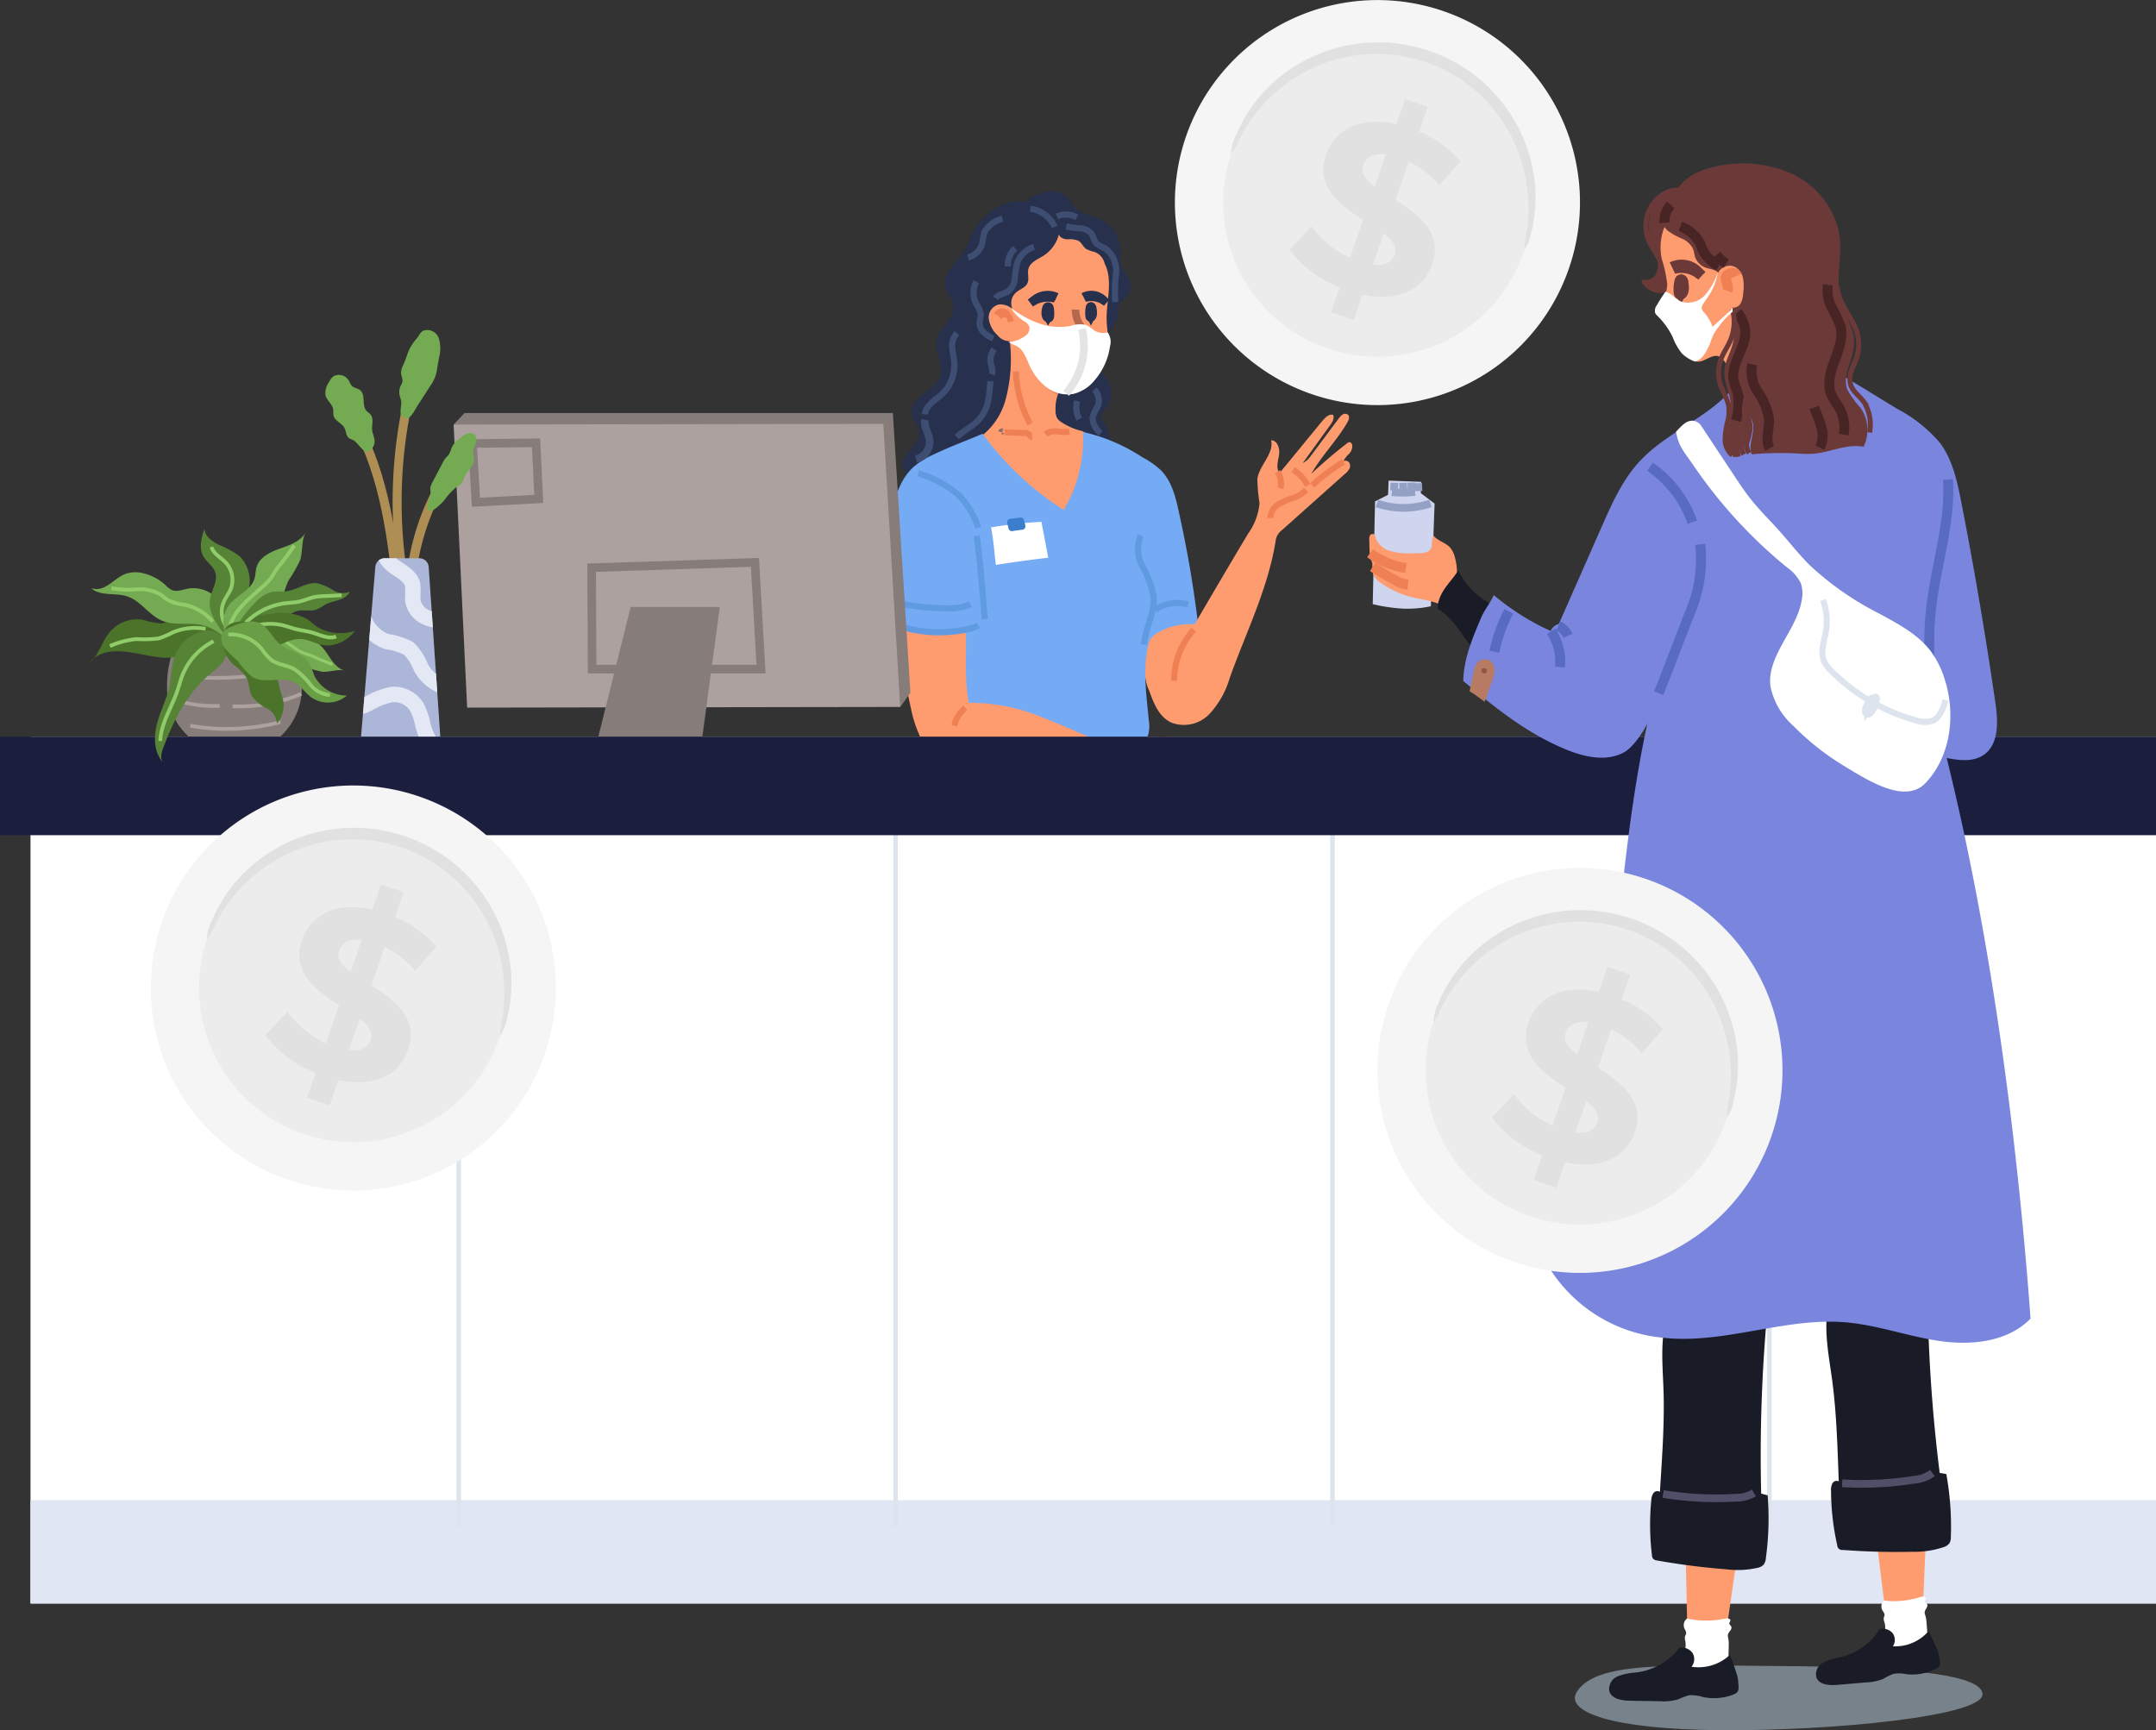 <svg xmlns="http://www.w3.org/2000/svg" xmlns:xlink="http://www.w3.org/1999/xlink" width="280" height="224.701" viewBox="0 0 280 224.701">
  <rect x="0" y="0" width="280" height="224.701" fill="#333333" stroke="none"/>
  <defs>
    <clipPath id="clip-path">
      <path id="Trazado_141862" data-name="Trazado 141862" d="M431.269,246.96H419.752l2.535-30.058a1.216,1.216,0,0,1,1.212-1.114H428a1.216,1.216,0,0,1,1.213,1.134Z" transform="translate(-419.752 -215.788)" fill="none"/>
    </clipPath>
  </defs>
  <g id="Grupo_88788" data-name="Grupo 88788" transform="translate(-354.474 -122.139)">
    <rect id="Rectángulo_33097" data-name="Rectángulo 33097" width="276.039" height="112.577" transform="translate(358.435 217.807)" fill="#fff"/>
    <rect id="Rectángulo_33098" data-name="Rectángulo 33098" width="276.039" height="13.418" transform="translate(358.435 316.965)" fill="#e1e6f4"/>
    <g id="Grupo_88772" data-name="Grupo 88772" transform="translate(414.049 226.55)">
      <path id="Trazado_141776" data-name="Trazado 141776" d="M438.629,354.734V260.869" transform="translate(-438.629 -260.869)" fill="none" stroke="#dde4ed" stroke-miterlimit="10" stroke-width="0.586"/>
      <path id="Trazado_141777" data-name="Trazado 141777" d="M518.776,354.734V260.869" transform="translate(-462.038 -260.869)" fill="none" stroke="#dde4ed" stroke-miterlimit="10" stroke-width="0.586"/>
      <path id="Trazado_141778" data-name="Trazado 141778" d="M598.922,354.734V260.869" transform="translate(-485.448 -260.869)" fill="none" stroke="#dde4ed" stroke-miterlimit="10" stroke-width="0.586"/>
      <path id="Trazado_141779" data-name="Trazado 141779" d="M679.069,354.734V260.869" transform="translate(-508.857 -260.869)" fill="none" stroke="#dde4ed" stroke-miterlimit="10" stroke-width="0.586"/>
    </g>
    <g id="Grupo_88776" data-name="Grupo 88776" transform="translate(469.678 146.979)">
      <path id="Trazado_141780" data-name="Trazado 141780" d="M546.6,182.892a4.476,4.476,0,0,0-.278-4.189,1.956,1.956,0,0,1-.46-1.077c.025-.456.421-.787.709-1.142a2.923,2.923,0,0,0,.19-3.328c-.223-.348-.52-.646-.721-1.009a4.459,4.459,0,0,1,.093-3.385,8.845,8.845,0,0,1,1.006-2.442,4.6,4.6,0,0,0,.807-1.359c.137-.549-.036-1.157.188-1.676.257-.6.953-.883,1.3-1.431a2.339,2.339,0,0,0-.273-2.43,4.843,4.843,0,0,1-.794-1.438,5.158,5.158,0,0,1,.013-1.408,4.827,4.827,0,0,0-2.768-4.532c-.978-.44-2.129-.561-2.935-1.268-.575-.5-.9-1.252-1.494-1.735a3.151,3.151,0,0,0-2.779-.442,9.314,9.314,0,0,0-2.594,1.318,3.381,3.381,0,0,0-2.133.059,8.044,8.044,0,0,0-4.692,4.2c-.294.636-.5,1.312-.854,1.919a26.844,26.844,0,0,1-1.764,2.264,3.239,3.239,0,0,0-.729,2.678c.212.762.853,1.363,1,2.14.335,1.751-1.881,2.983-2.184,4.74-.253,1.467.893,2.941.526,4.384-.278,1.091-1.317,1.775-2.207,2.466s-1.772,1.7-1.532,2.8c.173.8.911,1.407.995,2.22.176,1.7-2.527,2.78-2.156,4.452.235,1.063,1.541,1.433,2.623,1.564a58.679,58.679,0,0,0,21.608-1.712C545.22,183.869,546.2,183.744,546.6,182.892Z" transform="translate(-518.038 -148.467)" fill="#27304c"/>
      <path id="Trazado_141781" data-name="Trazado 141781" d="M562.518,230.211a19.034,19.034,0,0,1,1.3,3.395,5.65,5.65,0,0,0,.9,2.59c.171.222.479.034.743.129a1.483,1.483,0,0,0,1.126-.191,7.748,7.748,0,0,0,3.923-8.621,4.631,4.631,0,0,0-.786-1.7,3.952,3.952,0,0,0-3.746-1.315,5.809,5.809,0,0,0-3.446,2.178C561.684,227.74,562.031,228.941,562.518,230.211Z" transform="translate(-530.297 -170.657)" fill="#fe9c70"/>
      <path id="Trazado_141782" data-name="Trazado 141782" d="M546.522,182.142a1.167,1.167,0,0,0-.6-.277,8.237,8.237,0,0,1-2.469-1.108,1.774,1.774,0,0,1-.541-.494,2,2,0,0,1-.216-1.051,4.985,4.985,0,0,1,.469-2.42,3.749,3.749,0,0,0,3.56-.669,7.2,7.2,0,0,0,2.132-3.078,8.2,8.2,0,0,0,.637-2.595c.054-.975-.137-1.945-.166-2.922-.07-2.287.731-4.653-.017-6.815-.095-.273-.189-.37-.265-.65a2.111,2.111,0,0,0-1.313-1.414,4.373,4.373,0,0,1-1.044-.363c-.406-.275-.588-.8-1-1.064a2.74,2.74,0,0,0-1.393-.2c-.475-.013-1.033-.188-1.164-.645a4.735,4.735,0,0,1-2,2.769c-.758.474-1.741.847-1.964,1.714-.156.606.134,1.288-.127,1.857-.276.6-1.028.8-1.52,1.24a1.848,1.848,0,0,0-.421,2.1,2.439,2.439,0,0,0-1.778-.576,1.719,1.719,0,0,0-1.3,1.829,3.5,3.5,0,0,0,1.114,2.143,2.076,2.076,0,0,0,1.761.8l-.142,0a20.2,20.2,0,0,1-.617,7.82,8.938,8.938,0,0,1-4.839,5.571c-1.528,2.34-1.829,5.5-1.734,8.295a9.4,9.4,0,0,0,.775,3.907,9.564,9.564,0,0,0,3.708,3.547,40.3,40.3,0,0,0,8.794,4.125,6.61,6.61,0,0,0,3.345.439,4.826,4.826,0,0,0,3.366-3.438,13.3,13.3,0,0,0,.254-5.012q-.364-4.41-1.012-8.792A8.926,8.926,0,0,0,546.522,182.142Z" transform="translate(-520.813 -150.778)" fill="#fe9c70"/>
      <path id="Trazado_141783" data-name="Trazado 141783" d="M550.319,232.733c-3.307,1.344-7.008,1.217-10.566.93-4.191-.337-8.264-.758-12.406-1.474a34.38,34.38,0,0,0-.117-5.527c-.142-1.092-.387-2.168-.634-3.242-.354-1.547-.675-3.082-1.029-4.63a14.8,14.8,0,0,1-7.871-1.462,45.487,45.487,0,0,1-.013-13.2c.38-2.609,1.1-5.372,3.1-7.086a11.8,11.8,0,0,1,2.6-1.56c2.037-.984,4.16-1.725,6.23-2.638a38.966,38.966,0,0,0,10.542,9.91,18.184,18.184,0,0,0,2.493-10.144,23.644,23.644,0,0,1,7.731,3.3,10.94,10.94,0,0,1,2.371,1.658c1.453,1.458,1.961,3.583,2.388,5.6a146.534,146.534,0,0,1,2.47,14.48,8.283,8.283,0,0,0-5.2,1.025,2.312,2.312,0,0,0-1.2,1.31c-.849,3.313-.32,6.746,0,10.151a4.225,4.225,0,0,1-.071,1.749C550.949,232.437,550.864,232.511,550.319,232.733Z" transform="translate(-517.21 -161.359)" fill="#75aaf5"/>
      <path id="Trazado_141784" data-name="Trazado 141784" d="M563.6,211.619a4.579,4.579,0,0,0,.207,3.974,13.81,13.81,0,0,1,1.443,3.845c.232,2.155-1.075,4.187-1.228,6.349" transform="translate(-530.649 -166.912)" fill="none" stroke="#609be2" stroke-miterlimit="10" stroke-width="0.804"/>
      <path id="Trazado_141785" data-name="Trazado 141785" d="M522.917,200.207a14.847,14.847,0,0,1,5.179,2.75,11.134,11.134,0,0,1,2.62,4.285" transform="translate(-518.877 -163.579)" fill="none" stroke="#609be2" stroke-miterlimit="10" stroke-width="0.804"/>
      <path id="Trazado_141786" data-name="Trazado 141786" d="M533.667,211.691q.665,5.408,1.029,10.847" transform="translate(-522.017 -166.933)" fill="none" stroke="#609be2" stroke-miterlimit="10" stroke-width="0.804"/>
      <path id="Trazado_141787" data-name="Trazado 141787" d="M518.569,223.91a32.841,32.841,0,0,0,6.882.748,6.335,6.335,0,0,0,3.005-.534" transform="translate(-517.607 -170.502)" fill="none" stroke="#609be2" stroke-miterlimit="10" stroke-width="0.804"/>
      <path id="Trazado_141788" data-name="Trazado 141788" d="M566.355,224.857a5.363,5.363,0,0,1,4.288-.675" transform="translate(-531.564 -170.529)" fill="none" stroke="#609be2" stroke-miterlimit="10" stroke-width="0.804"/>
      <path id="Trazado_141789" data-name="Trazado 141789" d="M558.633,246.474c-1-1.859-2.611-3.576-4.7-3.886-2.31-.343-4.775,1.855-6.985,1.1-3.079-1.051-6.01-2.49-9.046-3.659a24.5,24.5,0,0,0-9.468-1.865c-.591-2.975-.275-6.364-.389-9.417-2.617.216-6.885.151-8.739-.62a80.807,80.807,0,0,0,1.683,11.073,15.312,15.312,0,0,0,.968,3,3.014,3.014,0,0,0,1.232,1.555,3.3,3.3,0,0,0,1.093.268q8.962,1.12,18,1.461c1.788.067,2.963,2.222,4.669,2.764a6.791,6.791,0,0,0,2.342.205A30.921,30.921,0,0,0,558.633,246.474Z" transform="translate(-517.823 -171.734)" fill="#fe9c70"/>
      <path id="Trazado_141790" data-name="Trazado 141790" d="M530.972,243.238a4.116,4.116,0,0,0-1.428,2.327" transform="translate(-520.812 -176.148)" fill="none" stroke="#ef8054" stroke-miterlimit="10" stroke-width="0.778"/>
      <path id="Trazado_141791" data-name="Trazado 141791" d="M538.3,192.54a.137.137,0,0,0-.17.088" transform="translate(-523.32 -161.338)" fill="none" stroke="#8e6e61" stroke-miterlimit="10" stroke-width="0.804"/>
      <path id="Trazado_141792" data-name="Trazado 141792" d="M538.746,192.682l2.691.1a.736.736,0,0,1,.353.072c.208.122.312.446.552.43" transform="translate(-523.5 -161.381)" fill="none" stroke="#ef8054" stroke-miterlimit="10" stroke-width="0.778"/>
      <path id="Trazado_141793" data-name="Trazado 141793" d="M546.292,192.884a2.02,2.02,0,0,1,1.507-.362,4.816,4.816,0,0,0,1.584,0" transform="translate(-525.704 -161.332)" fill="none" stroke="#ef8054" stroke-miterlimit="10" stroke-width="0.778"/>
      <path id="Trazado_141794" data-name="Trazado 141794" d="M540.85,181.515a15.333,15.333,0,0,0,1.855,6.833" transform="translate(-524.115 -158.12)" fill="none" stroke="#ef8054" stroke-miterlimit="10" stroke-width="0.778"/>
      <path id="Trazado_141795" data-name="Trazado 141795" d="M539.174,171.847a2.133,2.133,0,0,0-.668-1.186c-.377-.268-1.037-.16-1.135.292" transform="translate(-523.099 -154.907)" fill="none" stroke="#ef8054" stroke-miterlimit="10" stroke-width="0.778"/>
      <path id="Trazado_141796" data-name="Trazado 141796" d="M538.762,170.992a1.43,1.43,0,0,0-1.049.36" transform="translate(-523.198 -155.045)" fill="none" stroke="#ef8054" stroke-miterlimit="10" stroke-width="0.778"/>
      <path id="Trazado_141797" data-name="Trazado 141797" d="M544.256,181.224a8.624,8.624,0,0,0,3.127,2.9" transform="translate(-525.109 -158.035)" fill="none" stroke="#ef8054" stroke-miterlimit="10" stroke-width="0.778"/>
      <path id="Trazado_141798" data-name="Trazado 141798" d="M543.7,213.776c-.241-1.363-.879-4.625-.864-4.666a54.674,54.674,0,0,0-6.562.724c.309,1.38.457,3.457.632,4.859C538.945,214.39,541.637,214,543.7,213.776Z" transform="translate(-522.778 -166.18)" fill="#fff"/>
      <path id="Trazado_141799" data-name="Trazado 141799" d="M541.224,209.9c-.42.061-.811.085-1.279.183a.455.455,0,0,1-.53-.338c-.059-.238-.111-.465-.169-.7a.455.455,0,0,1,.381-.561c.433-.055.868-.106,1.3-.162a.454.454,0,0,1,.494.325c.076.265.118.447.179.694A.458.458,0,0,1,541.224,209.9Z" transform="translate(-523.642 -165.948)" fill="#3c7ece"/>
      <g id="Grupo_88773" data-name="Grupo 88773" transform="translate(3.771 2.264)">
        <path id="Trazado_141800" data-name="Trazado 141800" d="M528.314,174.521a2.193,2.193,0,0,0-.626,1.775c.027.648.207,1.281.265,1.928a5.218,5.218,0,0,1-1.645,4.246c-.852.782-2.06,1.427-2.183,2.578" transform="translate(-523 -158.341)" fill="none" stroke="#3e4e72" stroke-miterlimit="10" stroke-width="0.804"/>
        <path id="Trazado_141801" data-name="Trazado 141801" d="M534.378,183.286l-.118,1.22a10.174,10.174,0,0,1-.277,1.761,5.092,5.092,0,0,1-1.425,2.339c-.782.728-1.781,1.2-2.54,1.95" transform="translate(-524.721 -160.901)" fill="none" stroke="#3e4e72" stroke-miterlimit="10" stroke-width="0.804"/>
        <path id="Trazado_141802" data-name="Trazado 141802" d="M552.033,186.944a3.2,3.2,0,0,0,.277,2.354" transform="translate(-531.119 -161.969)" fill="none" stroke="#3e4e72" stroke-miterlimit="10" stroke-width="0.804"/>
        <path id="Trazado_141803" data-name="Trazado 141803" d="M533.43,165.058a3.083,3.083,0,0,0-.035,2.818,3.687,3.687,0,0,1,.622,1.412c.016.368-.147.722-.161,1.09a1.772,1.772,0,0,0,.565,1.288,3.919,3.919,0,0,0,1.221.762" transform="translate(-525.613 -155.577)" fill="none" stroke="#3e4e72" stroke-miterlimit="10" stroke-width="0.804"/>
        <path id="Trazado_141804" data-name="Trazado 141804" d="M542.1,158.671a3.385,3.385,0,0,0-2.233,2.287,18.252,18.252,0,0,0-.268,1.887,2.331,2.331,0,0,1-.893,1.623c-.52.335-1.269.361-1.6.885" transform="translate(-526.791 -153.711)" fill="none" stroke="#3e4e72" stroke-miterlimit="10" stroke-width="0.804"/>
        <path id="Trazado_141805" data-name="Trazado 141805" d="M540.315,158.929a2.933,2.933,0,0,0-.954,2.35" transform="translate(-527.448 -153.787)" fill="none" stroke="#3e4e72" stroke-miterlimit="10" stroke-width="0.804"/>
        <path id="Trazado_141806" data-name="Trazado 141806" d="M536.537,153.51a3.663,3.663,0,0,0-2.35,1.749,13.191,13.191,0,0,0-.285,1.47,2.532,2.532,0,0,1-1.854,1.793" transform="translate(-525.314 -152.204)" fill="none" stroke="#3e4e72" stroke-miterlimit="10" stroke-width="0.804"/>
        <path id="Trazado_141807" data-name="Trazado 141807" d="M543.47,151.665a4.045,4.045,0,0,1,3.179,2.377" transform="translate(-528.65 -151.665)" fill="none" stroke="#3e4e72" stroke-miterlimit="10" stroke-width="0.804"/>
        <path id="Trazado_141808" data-name="Trazado 141808" d="M550.081,154.888a7.227,7.227,0,0,0,1.743.253,2.115,2.115,0,0,1,1.547.738c.265.379.314.89.624,1.232a3.957,3.957,0,0,0,1.114.632A3.541,3.541,0,0,1,556.546,161a19.515,19.515,0,0,0-.1,3.732" transform="translate(-530.581 -152.606)" fill="none" stroke="#3e4e72" stroke-miterlimit="10" stroke-width="0.804"/>
        <path id="Trazado_141809" data-name="Trazado 141809" d="M548.365,152.981a2.966,2.966,0,0,1,2.592.111" transform="translate(-530.08 -151.978)" fill="none" stroke="#3e4e72" stroke-miterlimit="10" stroke-width="0.804"/>
        <path id="Trazado_141810" data-name="Trazado 141810" d="M555.14,184.825a2.09,2.09,0,0,1,.43,2.181,7.068,7.068,0,0,0-.669,1.436,2.637,2.637,0,0,0,1.06,2.07" transform="translate(-531.984 -161.35)" fill="none" stroke="#3e4e72" stroke-miterlimit="10" stroke-width="0.804"/>
        <path id="Trazado_141811" data-name="Trazado 141811" d="M536.379,180.717c.175-.648-.254-1.312-.227-1.983a2.968,2.968,0,0,1,.488-1.3" transform="translate(-526.512 -159.191)" fill="none" stroke="#3e4e72" stroke-miterlimit="10" stroke-width="0.804"/>
        <path id="Trazado_141812" data-name="Trazado 141812" d="M523.7,190.388c-.19.864.447,1.682.58,2.556a2.359,2.359,0,0,1-1.739,2.559" transform="translate(-522.536 -162.975)" fill="none" stroke="#3e4e72" stroke-miterlimit="10" stroke-width="0.984"/>
      </g>
      <path id="Trazado_141813" data-name="Trazado 141813" d="M518.935,227.991c4.43,1.758,9.728.723,10.656.068" transform="translate(-517.714 -171.694)" fill="none" stroke="#609be2" stroke-miterlimit="10" stroke-width="0.804"/>
      <path id="Trazado_141814" data-name="Trazado 141814" d="M569.781,219.117q4.146-7.16,8.389-14.262a7.976,7.976,0,0,0,1.486-3.961,21.271,21.271,0,0,1-.279-3.165c.266-1.785,2.17-3.238,1.786-5,.818-.015,1.15,1.08,1.024,1.889s-.425,1.717.049,2.384c1.862-2.243,3.762-4.592,5.624-6.835.349-.42.83-.886,1.356-.737.191.454-.112.954-.4,1.353l-3.55,4.906a2.863,2.863,0,0,0,.936-.776l3.746-5.021a1.7,1.7,0,0,1,.527-.523.58.58,0,0,1,.691.072c.225.255.074.653-.095.948-1.357,2.364-3.349,4.318-4.687,6.693a59.516,59.516,0,0,1,4.638-3.959.552.552,0,0,1,.27-.146c.21-.026.376.192.412.4a1.465,1.465,0,0,1-.457,1.145,3.368,3.368,0,0,0-.748,1.022c.125-.273.557-.192.76.03a.781.781,0,0,1,.067.847,2.29,2.29,0,0,1-.585.679l-8.111,7.24a2.191,2.191,0,0,0-.842,1.2c-.956,6.33-3.851,12.016-6,18.046a11.768,11.768,0,0,1-2.615,4.667,4.6,4.6,0,0,1-4.945,1.152c-1.576-.735-2.234-2.319-2.829-3.953a2.3,2.3,0,0,1,.139-.49,69.877,69.877,0,0,1,4.049-5.8C569.705,219,569.683,219.286,569.781,219.117Z" transform="translate(-531.284 -160.39)" fill="#fe9c70"/>
      <path id="Trazado_141815" data-name="Trazado 141815" d="M572.425,228.883a9.823,9.823,0,0,0-2.55,6.645" transform="translate(-532.592 -171.955)" fill="none" stroke="#ef8054" stroke-miterlimit="10" stroke-width="0.778"/>
      <path id="Trazado_141816" data-name="Trazado 141816" d="M599.271,198.1a24.94,24.94,0,0,0-4.048,3.062" transform="translate(-539.996 -162.963)" fill="none" stroke="#ef8054" stroke-miterlimit="10" stroke-width="0.778"/>
      <path id="Trazado_141817" data-name="Trazado 141817" d="M592.163,203.235a3.99,3.99,0,0,1-1.748,1.087,8.345,8.345,0,0,0-1.9.845,2.071,2.071,0,0,0-.982,1.733" transform="translate(-537.75 -164.464)" fill="none" stroke="#ef8054" stroke-miterlimit="10" stroke-width="0.778"/>
      <path id="Trazado_141818" data-name="Trazado 141818" d="M591.689,199.554a5.055,5.055,0,0,1,1.908,2.054" transform="translate(-538.964 -163.388)" fill="none" stroke="#ef8054" stroke-miterlimit="10" stroke-width="0.778"/>
      <path id="Trazado_141819" data-name="Trazado 141819" d="M588.844,199.912a2.766,2.766,0,0,1,.383,2.165" transform="translate(-538.133 -163.493)" fill="none" stroke="#ef8054" stroke-miterlimit="10" stroke-width="0.778"/>
      <g id="Grupo_88774" data-name="Grupo 88774" transform="translate(18.61 13.494)">
        <path id="Trazado_141820" data-name="Trazado 141820" d="M543.706,168.522a2.722,2.722,0,0,1,3.262-.731" transform="translate(-543.559 -167.528)" fill="none" stroke="#27304c" stroke-miterlimit="10" stroke-width="1.123"/>
        <path id="Trazado_141821" data-name="Trazado 141821" d="M546.718,168.051a3.839,3.839,0,0,0-3.22.612" transform="translate(-543.498 -167.645)" fill="none" stroke="#27304c" stroke-miterlimit="10" stroke-width="1.123"/>
        <path id="Trazado_141822" data-name="Trazado 141822" d="M546.544,169.711a1.35,1.35,0,0,0-.159,1.128c.054.173.256.36.387.234a.288.288,0,0,0,.067-.173,3.068,3.068,0,0,0-.044-1.1.257.257,0,0,0-.069-.145.18.18,0,0,0-.24.035.438.438,0,0,0-.088.25,1.68,1.68,0,0,0,.215,1.006.868.868,0,0,0-.017-.865.367.367,0,0,0,.054.492" transform="translate(-544.324 -168.14)" fill="none" stroke="#27304c" stroke-miterlimit="10" stroke-width="1.123"/>
      </g>
      <g id="Grupo_88775" data-name="Grupo 88775" transform="translate(25.493 13.448)">
        <path id="Trazado_141823" data-name="Trazado 141823" d="M556.111,168.457a2.234,2.234,0,0,0-2.89-.731" transform="translate(-553.221 -167.464)" fill="none" stroke="#27304c" stroke-miterlimit="10" stroke-width="1.057"/>
        <path id="Trazado_141824" data-name="Trazado 141824" d="M553.457,167.987a3.092,3.092,0,0,1,2.854.612" transform="translate(-553.29 -167.58)" fill="none" stroke="#27304c" stroke-miterlimit="10" stroke-width="1.057"/>
        <path id="Trazado_141825" data-name="Trazado 141825" d="M554.59,169.647a1.5,1.5,0,0,1,.142,1.128c-.047.173-.227.36-.343.234a.31.31,0,0,1-.059-.173,3.442,3.442,0,0,1,.039-1.1.282.282,0,0,1,.061-.146.148.148,0,0,1,.213.036.47.47,0,0,1,.078.25,1.864,1.864,0,0,1-.19,1.006.966.966,0,0,1,.015-.866.4.4,0,0,1-.047.493" transform="translate(-553.537 -168.076)" fill="none" stroke="#27304c" stroke-miterlimit="10" stroke-width="1.057"/>
      </g>
      <path id="Trazado_141826" data-name="Trazado 141826" d="M551.793,170.172a3.536,3.536,0,0,0,.939,2.469.955.955,0,0,1,.177.316.824.824,0,0,1-.222.674,1.719,1.719,0,0,0-.386.619" transform="translate(-527.305 -154.807)" fill="none" stroke="#b56850" stroke-miterlimit="10" stroke-width="0.984"/>
    </g>
    <g id="Grupo_88777" data-name="Grupo 88777" transform="translate(413.387 175.783)">
      <path id="Trazado_141827" data-name="Trazado 141827" d="M439.1,189.156l-1.4,1.492,58,36.675,1.316-1.843-2.281-36.324Z" transform="translate(-437.694 -189.156)" fill="#867d7b"/>
      <path id="Trazado_141828" data-name="Trazado 141828" d="M437.694,191.227l55.8-.088L495.69,227.9l-56.241.088Z" transform="translate(-437.694 -189.735)" fill="#ada19f"/>
      <path id="Trazado_141829" data-name="Trazado 141829" d="M467.741,224.727h11.582l-3.246,24.128-14.214-.526Z" transform="translate(-444.753 -199.545)" fill="#867d7b"/>
      <path id="Trazado_141830" data-name="Trazado 141830" d="M463.01,217.238l21.21-.692.79,13.863H463.075Z" transform="translate(-445.089 -197.156)" fill="none" stroke="#867d7b" stroke-miterlimit="10" stroke-width="1.12"/>
      <path id="Trazado_141831" data-name="Trazado 141831" d="M441.164,194.7l8.248-.088.351,7.282-8.16.439Z" transform="translate(-438.708 -190.749)" fill="none" stroke="#867d7b" stroke-miterlimit="10" stroke-width="1.12"/>
    </g>
    <g id="Grupo_88779" data-name="Grupo 88779" transform="translate(366.141 190.801)">
      <path id="Trazado_141832" data-name="Trazado 141832" d="M390.4,245.745h6.946a8.584,8.584,0,0,0,5.282-7.881,13.427,13.427,0,0,0-.567-4.2H385.681a13.619,13.619,0,0,0-.558,4.2A8.584,8.584,0,0,0,390.4,245.745Z" transform="translate(-375.093 -217.175)" fill="#867d7b"/>
      <path id="Trazado_141833" data-name="Trazado 141833" d="M389.23,237.345a36.862,36.862,0,0,0,9.827-.37" transform="translate(-376.293 -218.141)" fill="none" stroke="#ada19f" stroke-miterlimit="10" stroke-width="0.48"/>
      <path id="Trazado_141834" data-name="Trazado 141834" d="M386.453,241.743a16.478,16.478,0,0,0,5.9.792" transform="translate(-375.482 -219.533)" fill="none" stroke="#ada19f" stroke-miterlimit="10" stroke-width="0.48"/>
      <path id="Trazado_141835" data-name="Trazado 141835" d="M397.132,242.276a20.336,20.336,0,0,0,8.929-1.614" transform="translate(-378.601 -219.218)" fill="none" stroke="#ada19f" stroke-miterlimit="10" stroke-width="0.48"/>
      <path id="Trazado_141836" data-name="Trazado 141836" d="M389.388,246.323a27.834,27.834,0,0,0,11.693-.482" transform="translate(-376.339 -220.73)" fill="none" stroke="#ada19f" stroke-miterlimit="10" stroke-width="0.48"/>
      <path id="Trazado_141837" data-name="Trazado 141837" d="M392.013,249.051a57.722,57.722,0,0,0,7.448-.033" transform="translate(-377.106 -221.658)" fill="none" stroke="#e4e8f4" stroke-miterlimit="10" stroke-width="0.48"/>
      <g id="Grupo_88778" data-name="Grupo 88778">
        <path id="Trazado_141838" data-name="Trazado 141838" d="M400.624,228.574a2.981,2.981,0,0,1,3.119-.382c1.116.536,1.819,1.288,3.056,1.325.377.011.864.4,1.242.411,1.075.031,1.866.985,2.459,1.882s1.252,1.9,2.3,2.136c-.911-.27-2.011.185-2.959.128a14.4,14.4,0,0,1-2.265-.636c-.726-.167-1.489-.12-2.216-.283a7.645,7.645,0,0,1-3.288-2.069A3.283,3.283,0,0,1,400.624,228.574Z" transform="translate(-379.619 -215.495)" fill="#74aa51"/>
        <path id="Trazado_141839" data-name="Trazado 141839" d="M402.063,229.114c1.69.095,3.122,1.207,4.513,2.173a6.363,6.363,0,0,0,1.177.687c.353.146.728.233,1.088.36a27.725,27.725,0,0,0,2.73,1.14" transform="translate(-380.041 -215.845)" fill="none" stroke="#90cc6a" stroke-miterlimit="10" stroke-width="0.385"/>
        <path id="Trazado_141840" data-name="Trazado 141840" d="M387.906,229.017a4.31,4.31,0,0,0-5.109-2.541,11.27,11.27,0,0,1-2.55.854,10.056,10.056,0,0,1-2.345-.46,4.662,4.662,0,0,0-4.356,1.567c-1.014,1.219-1.376,2.939-2.591,3.959,1.113-1.385,2.76-1.56,4.53-1.4s3.491.721,5.267.791A10.633,10.633,0,0,0,387.906,229.017Z" transform="translate(-370.955 -215.027)" fill="#4b742a"/>
        <path id="Trazado_141841" data-name="Trazado 141841" d="M371.241,220.454c1.211,1.053,3.1.534,4.626,1.031,1.8.584,2.875,2.5,4.627,3.2,1.523.613,3.259.2,4.875.492a6.131,6.131,0,0,1,3.256,1.8,5.583,5.583,0,0,0-.6-4.627,4.263,4.263,0,0,0-4.146-1.882c-.742.132-1.521.486-2.212.186a3.188,3.188,0,0,1-.835-.65,6.367,6.367,0,0,0-2.726-1.481,4.076,4.076,0,0,0-2.417.04c-1.4.52-2.434,2.077-3.919,1.974" transform="translate(-371.039 -212.705)" fill="#74aa51"/>
        <path id="Trazado_141842" data-name="Trazado 141842" d="M394.248,223.93c-.964-1.288-1.98-2.764-1.747-4.356.178-1.215,1.077-2.4.681-3.558-.278-.818-1.119-1.311-1.54-2.066-.6-1.074-.241-2.408.132-3.581.1,1.015.975,1.621,1.881,2.093a12.664,12.664,0,0,1,2.679,1.458,4.571,4.571,0,0,1,1.091,4.694,2.99,2.99,0,0,0-.242,1.4,4.651,4.651,0,0,0,.422.958,2.516,2.516,0,0,1-.8,2.969C395.907,224.594,394.913,224.818,394.248,223.93Z" transform="translate(-376.903 -210.37)" fill="#568336"/>
        <path id="Trazado_141843" data-name="Trazado 141843" d="M388.082,225.647a6.544,6.544,0,0,0-3.574-2.192,6.844,6.844,0,0,1-2.325-.663c-.26-.17-.481-.392-.731-.576a5.254,5.254,0,0,0-3.2-.779,13.3,13.3,0,0,1-3.341-.143" transform="translate(-372.11 -213.561)" fill="none" stroke="#90cc6a" stroke-miterlimit="10" stroke-width="0.49"/>
        <path id="Trazado_141844" data-name="Trazado 141844" d="M387.064,228.691a7.38,7.38,0,0,0-4.307.486,11.346,11.346,0,0,1-1.783.755,14.853,14.853,0,0,1-2.876.081,11.345,11.345,0,0,0-3.452.914" transform="translate(-372.033 -215.684)" fill="none" stroke="#90cc6a" stroke-miterlimit="10" stroke-width="0.49"/>
        <path id="Trazado_141845" data-name="Trazado 141845" d="M395.055,223.834a3.311,3.311,0,0,1-.2-2.956c.245-.573.651-1.068.895-1.642a3.305,3.305,0,0,0-.6-3.449c-.638-.692-1.607-1.154-1.882-2.053" transform="translate(-377.473 -211.353)" fill="none" stroke="#90cc6a" stroke-miterlimit="10" stroke-width="0.49"/>
        <path id="Trazado_141846" data-name="Trazado 141846" d="M395.778,224.293a3.8,3.8,0,0,1,.492-3.969c1.006-1.212,2.8-1.834,3.231-3.35.131-.462.11-.956.241-1.419.37-1.317,1.792-2,3.082-2.454s2.734-.958,3.348-2.18c-.614,1.041-.392,2.54-.756,3.693a18.173,18.173,0,0,1-1.485,2.6c-.431.845-.608,1.8-1.034,2.649a9.734,9.734,0,0,1-3.569,3.42C398.234,224.01,397.023,224.712,395.778,224.293Z" transform="translate(-378.103 -210.531)" fill="#74aa51"/>
        <path id="Trazado_141847" data-name="Trazado 141847" d="M412.328,221.47a2.344,2.344,0,0,1-2.151-.2,6.867,6.867,0,0,0-2.049-.9c-1.376-.194-2.618.858-4,1.036-.663.086-1.347-.034-2,.114a4.351,4.351,0,0,0-2,1.292,16.791,16.791,0,0,0-2.667,3.449c-.2.345-.516.738-.339,1.1a1.726,1.726,0,0,0,.89.768,3.589,3.589,0,0,0,2.845-.088A6.03,6.03,0,0,0,403.1,226.2c.685-.871,1.311-1.939,2.382-2.225.827-.222,1.741.093,2.547-.2a7.332,7.332,0,0,0,1.065-.6C410.259,222.515,411.779,222.694,412.328,221.47Z" transform="translate(-378.583 -213.285)" fill="#568336"/>
        <path id="Trazado_141848" data-name="Trazado 141848" d="M412.866,228.151a4.614,4.614,0,0,1-3.768,1.917c-1.152-.1-2.192-.819-3.348-.852-1.311-.037-2.469.806-3.734,1.154a5.172,5.172,0,0,1-5.465-1.977c1.262-1.661,3.526-2.316,5.608-2.47a7.11,7.11,0,0,1,4.457.69c.435.285.8.659,1.223.968A5.979,5.979,0,0,0,412.866,228.151Z" transform="translate(-378.431 -214.896)" fill="#4b742a"/>
        <path id="Trazado_141849" data-name="Trazado 141849" d="M396.7,223.832c.64-2.057,2.454-3.481,4.076-4.9a8.1,8.1,0,0,0,1.213-1.24c.289-.391.513-.826.78-1.232a35.2,35.2,0,0,0,2.25-3.017" transform="translate(-378.474 -211.268)" fill="none" stroke="#90cc6a" stroke-miterlimit="10" stroke-width="0.49"/>
        <path id="Trazado_141850" data-name="Trazado 141850" d="M399.445,226.229a8.833,8.833,0,0,1,5.247-2.621c.61-.074,1.228-.085,1.827-.219.66-.149,1.281-.446,1.944-.58a8.2,8.2,0,0,1,1.207-.121l2.31-.115" transform="translate(-379.276 -213.934)" fill="none" stroke="#90cc6a" stroke-miterlimit="10" stroke-width="0.49"/>
        <path id="Trazado_141851" data-name="Trazado 141851" d="M400.355,228.32a7.125,7.125,0,0,1,4.345-.285c.513.13,1.009.316,1.521.45.769.2,1.567.279,2.327.508.985.3,2.021.845,2.981.476" transform="translate(-379.542 -215.467)" fill="none" stroke="#90cc6a" stroke-miterlimit="10" stroke-width="0.49"/>
      </g>
    </g>
    <g id="Grupo_88782" data-name="Grupo 88782" transform="translate(396.713 164.965)">
      <path id="Trazado_141852" data-name="Trazado 141852" d="M429.666,217.815a31.226,31.226,0,0,1,4.873-17.605" transform="translate(-418.671 -181.566)" fill="none" stroke="#af8e54" stroke-miterlimit="10" stroke-width="1.217"/>
      <path id="Trazado_141853" data-name="Trazado 141853" d="M428.822,211.013a61.379,61.379,0,0,1,1.557-32.581" transform="translate(-417.991 -175.205)" fill="none" stroke="#af8e54" stroke-miterlimit="10" stroke-width="1.168"/>
      <path id="Trazado_141854" data-name="Trazado 141854" d="M418.586,189.056c4.253,6.855,5.442,15.128,6.256,23.153" transform="translate(-415.438 -178.308)" fill="none" stroke="#af8e54" stroke-miterlimit="10" stroke-width="1.168"/>
      <path id="Trazado_141855" data-name="Trazado 141855" d="M433.286,200.593c0-.194-.053-.387-.045-.58a2.011,2.011,0,0,1,.286-.816l1.308-2.493a3.337,3.337,0,0,1,.4-.64,5.722,5.722,0,0,0,.433-.477,5.048,5.048,0,0,0,.351-.891,3.54,3.54,0,0,1,1.2-1.308,2.681,2.681,0,0,1,.9-.522.918.918,0,0,1,.956.242,1.123,1.123,0,0,1,.06,1.063,4.03,4.03,0,0,0-.336,1.055c-.023.378.131.749.111,1.126-.046.859-.933,1.419-1.252,2.216a3.577,3.577,0,0,1-.283.709,2.8,2.8,0,0,1-.827.632,8.527,8.527,0,0,0-1.473,1.618c-.286.33-1.527,1.658-2.034,1.393C432.435,202.6,433.3,201.108,433.286,200.593Z" transform="translate(-419.597 -179.409)" fill="#74aa51"/>
      <path id="Trazado_141856" data-name="Trazado 141856" d="M427.969,183.157c-.042-.277-.157-.537-.212-.812a1.922,1.922,0,0,1,.142-1.183,2.559,2.559,0,0,0,.216-.491c.091-.4-.145-.8-.163-1.208a2.258,2.258,0,0,1,.294-1.033c.545-1.157.521-2.021,1.735-3.421.3-.341.457-.812.859-1.017a1.591,1.591,0,0,1,2.018.991,4.611,4.611,0,0,1,.028,2.5l-.24,1.375a4.811,4.811,0,0,1-.927,2.347l-1.758,2.738c-.344.536-.886,1.825-1.713,1.318C427.582,184.85,428.064,183.784,427.969,183.157Z" transform="translate(-418.106 -173.873)" fill="#74aa51"/>
      <path id="Trazado_141857" data-name="Trazado 141857" d="M417.773,190.611a4.187,4.187,0,0,1-.53-.244c-.413-.294-.38-.915-.625-1.36-.344-.625-1.23-.883-1.4-1.576-.064-.263-.008-.539-.048-.806-.105-.7-.835-1.162-1-1.851a2.473,2.473,0,0,1,.462-1.7,2.239,2.239,0,0,1,.564-.741,1.493,1.493,0,0,1,2.061.658,2.368,2.368,0,0,0,.328.565c.287.3.767.312,1.089.57.748.6.179,1.95.81,2.669.149.17.353.285.5.454.511.578.185,1.334.247,2.008.072.782.566,1.379.174,2.147C419.466,193.254,418.6,191.052,417.773,190.611Z" transform="translate(-414.14 -176.283)" fill="#74aa51"/>
      <path id="Trazado_141858" data-name="Trazado 141858" d="M431.269,246.96H419.752l2.535-30.058a1.216,1.216,0,0,1,1.212-1.114H428a1.216,1.216,0,0,1,1.213,1.134Z" transform="translate(-415.779 -186.116)" fill="#abb6d8"/>
      <g id="Grupo_88781" data-name="Grupo 88781" transform="translate(3.973 29.672)">
        <g id="Grupo_88780" data-name="Grupo 88780" clip-path="url(#clip-path)">
          <path id="Trazado_141859" data-name="Trazado 141859" d="M425.034,214c-.275,1.005.609,1.94,1.477,2.515s1.9,1.151,2.141,2.163a13.366,13.366,0,0,1,.009,1.95,2.874,2.874,0,0,0,1.371,2.116,4.146,4.146,0,0,0,2.508.554" transform="translate(-421.28 -215.265)" fill="none" stroke="#e4e8f4" stroke-miterlimit="10" stroke-width="2"/>
          <path id="Trazado_141860" data-name="Trazado 141860" d="M420.884,223.193a4.919,4.919,0,0,0,3.239,5.59,8.724,8.724,0,0,1,2.787.881,6.952,6.952,0,0,1,1.576,2.428,5.282,5.282,0,0,0,2.359,2.27,3.766,3.766,0,0,0,3.218,0" transform="translate(-420.052 -217.951)" fill="none" stroke="#e4e8f4" stroke-miterlimit="10" stroke-width="2"/>
          <path id="Trazado_141861" data-name="Trazado 141861" d="M417.587,242.092a3.4,3.4,0,0,0,3.14-.124,10.474,10.474,0,0,1,3.035-1.186,3.479,3.479,0,0,1,3.256,1.589,8.8,8.8,0,0,1,.835,2.442c.412,1.547,1.265,3.2,2.813,3.612" transform="translate(-419.12 -223.083)" fill="none" stroke="#e4e8f4" stroke-miterlimit="10" stroke-width="2"/>
        </g>
      </g>
    </g>
    <rect id="Rectángulo_33099" data-name="Rectángulo 33099" width="280" height="12.796" transform="translate(354.474 217.807)" fill="#1c1e3d"/>
    <g id="Grupo_88783" data-name="Grupo 88783" transform="translate(374.592 202.848)">
      <path id="Trazado_141863" data-name="Trazado 141863" d="M391.4,229.524a2.728,2.728,0,0,0-2.383-.345,5.239,5.239,0,0,0-3.648,3.44,26.512,26.512,0,0,0-.513,3.314c-.318,1.772-1.192,3.394-1.666,5.13s-.466,3.792.759,5.11c-.432-.595-.176-1.33.082-2.019,1.319-3.523,3.106-7,5.98-9.423.958-.809,2.116-1.645,2.244-2.892A2.413,2.413,0,0,0,391.4,229.524Z" transform="translate(-382.893 -227.876)" fill="#568336"/>
      <path id="Trazado_141864" data-name="Trazado 141864" d="M402.361,240.643a2.361,2.361,0,0,0-1.316-1.966,5.222,5.222,0,0,1-1.908-1.553c-.418-.736-.332-1.673-.726-2.423a7.574,7.574,0,0,0-1.684-1.688,4.694,4.694,0,0,1-1.419-3.393,2.037,2.037,0,0,1,1.039-1.924,3.476,3.476,0,0,1,2.423-.13,4.423,4.423,0,0,1,3.366,2.868,14.714,14.714,0,0,1,.066,2.994,23.7,23.7,0,0,0,.872,3.8A3.56,3.56,0,0,1,402.361,240.643Z" transform="translate(-386.519 -227.395)" fill="#4b742a"/>
      <path id="Trazado_141865" data-name="Trazado 141865" d="M390.8,231.021a8.417,8.417,0,0,0-4.071,4.475c-.239.625-.4,1.277-.619,1.911-.749,2.2-2.137,4.243-2.241,6.566" transform="translate(-383.178 -228.449)" fill="none" stroke="#90cc6a" stroke-miterlimit="10" stroke-width="0.486"/>
      <path id="Trazado_141866" data-name="Trazado 141866" d="M411.38,237.013a3.806,3.806,0,0,1-4.7.18c-.767-.587-1.3-1.473-2.163-1.909-1.645-.831-3.828.275-5.406-.677a10,10,0,0,1-1.858-2.049,15.245,15.245,0,0,1-1.88-1.871c-.48-.745-.454-1.948.353-2.315,1.716-.778,3.537-1.584,4.952-.34.761.67,1.217,1.637,2,2.286,1.14.948,2.877,1.138,3.719,2.358a10.351,10.351,0,0,1,.772,1.809A4.768,4.768,0,0,0,411.38,237.013Z" transform="translate(-386.445 -227.388)" fill="#699d46"/>
      <path id="Trazado_141867" data-name="Trazado 141867" d="M396.336,229.772a5.246,5.246,0,0,1,4.287,1.8,9.385,9.385,0,0,0,1.281,1.48c.857.657,2.043.685,2.99,1.2a9.152,9.152,0,0,1,2.125,2.03,3.436,3.436,0,0,0,2.524,1.342" transform="translate(-386.819 -228.08)" fill="none" stroke="#90cc6a" stroke-miterlimit="10" stroke-width="0.486"/>
    </g>
    <g id="Grupo_88787" data-name="Grupo 88787" transform="translate(532.3 143.372)">
      <path id="Trazado_141868" data-name="Trazado 141868" d="M696.328,422.665c-.019,2.822-19.355,4.752-33.9,4.652S642,424.869,643.667,422.3c2.525-3.887,11.812-3.413,26.354-3.312S696.347,419.844,696.328,422.665Z" transform="translate(-616.688 -223.854)" fill="#bed3e3" opacity="0.5" style="mix-blend-mode: multiply;isolation: isolate"/>
      <path id="Trazado_141869" data-name="Trazado 141869" d="M663.894,406.738l-.185-8.641,6.7.491-1.34,9.28-3.081,1.571Z" transform="translate(-622.622 -217.772)" fill="#fe9c70"/>
      <path id="Trazado_141870" data-name="Trazado 141870" d="M662.894,415.118a2.762,2.762,0,0,0,.343-1.9,1.293,1.293,0,0,1-.035-.62c.037-.113.111-.211.137-.327.056-.257-.139-.493-.237-.736a1.075,1.075,0,0,1,.364-1.241,11.626,11.626,0,0,0,5,0c.258-.048.645,0,.627.261-.009.131-.136.234-.14.365,0,.166.18.268.25.418.173.368-.376.683-.438,1.085a1.244,1.244,0,0,0,.055.445,4.323,4.323,0,0,1,.056,1.022l-.085,3.511a.819.819,0,0,1-.115.489.83.83,0,0,1-.543.244,9.733,9.733,0,0,1-3.2.2,3.292,3.292,0,0,1-2.549-1.744,1.277,1.277,0,0,1-.109-.84C662.349,415.486,662.606,415.11,662.894,415.118Z" transform="translate(-622.193 -221.333)" fill="#fff"/>
      <path id="Trazado_141871" data-name="Trazado 141871" d="M665.632,421.788a7.023,7.023,0,0,1-3.789.258,4.982,4.982,0,0,0-1.775-.233,8.1,8.1,0,0,0-1.423.528,6.73,6.73,0,0,1-2.376.248l-3.886-.059c-1.075-.016-2.431-.239-2.7-1.279a1.77,1.77,0,0,1,1.058-1.875,7.162,7.162,0,0,1,2.265-.5,8.331,8.331,0,0,0,5.794-3.239,1.745,1.745,0,0,1,1.717.721,1.573,1.573,0,0,1-.153,1.753,5.94,5.94,0,0,0,4.981-1.538q.491,1.189.871,2.42a3.889,3.889,0,0,1,.195.881C666.482,421.009,666.7,421.405,665.632,421.788Z" transform="translate(-618.512 -222.889)" fill="#191c26"/>
      <path id="Trazado_141872" data-name="Trazado 141872" d="M671.617,377.694l.84.227a38.158,38.158,0,0,1-.234,8.173,1.6,1.6,0,0,1-.268.808,1.453,1.453,0,0,1-.76.42,11.853,11.853,0,0,1-4.166.2q-4.484-.35-8.921-1.14a.847.847,0,0,1-.537-.236.837.837,0,0,1-.139-.435,33.079,33.079,0,0,1-.088-7.141,1.759,1.759,0,0,1,.269-.92.631.631,0,0,1,.851-.18c.271-4.328.619-8.949.466-13.283-.113-3.187-.447-6.451.452-9.51a21.574,21.574,0,0,1,12.869,1.279A202.939,202.939,0,0,0,671.617,377.694Z" transform="translate(-620.718 -204.957)" fill="#191c26"/>
      <path id="Trazado_141873" data-name="Trazado 141873" d="M659.572,387.4a43.272,43.272,0,0,0,9.392.484,4.519,4.519,0,0,0,2.406-.624" transform="translate(-621.413 -214.608)" fill="none" stroke="#4f4f68" stroke-miterlimit="10" stroke-width="1"/>
      <path id="Trazado_141874" data-name="Trazado 141874" d="M699.677,403.518l-1.016-8.265,6.474-.179-.384,9.024-2.8,1.8Z" transform="translate(-632.831 -216.89)" fill="#fe9c70"/>
      <path id="Trazado_141875" data-name="Trazado 141875" d="M699.758,411.463a2.658,2.658,0,0,0,.144-1.85,1.243,1.243,0,0,1-.093-.59c.024-.111.086-.214.1-.327.029-.251-.181-.458-.3-.683a1.035,1.035,0,0,1,.229-1.224,11.2,11.2,0,0,0,4.789-.48c.244-.071.619-.064.626.19,0,.127-.108.237-.1.364.012.159.2.24.28.377.2.336-.294.691-.316,1.082a1.2,1.2,0,0,0,.1.421,4.179,4.179,0,0,1,.152.974l.26,3.374a.6.6,0,0,1-.561.767,9.372,9.372,0,0,1-3.045.506,3.172,3.172,0,0,1-2.612-1.424,1.235,1.235,0,0,1-.187-.8C699.27,411.869,699.481,411.483,699.758,411.463Z" transform="translate(-632.992 -220.159)" fill="#fff"/>
      <path id="Trazado_141876" data-name="Trazado 141876" d="M703.012,417.468a6.763,6.763,0,0,1-3.606.614,4.818,4.818,0,0,0-1.724-.051,7.833,7.833,0,0,0-1.313.644,6.487,6.487,0,0,1-2.254.468l-3.73.32c-1.032.088-2.354.007-2.715-.964a1.7,1.7,0,0,1,.832-1.9,6.926,6.926,0,0,1,2.122-.7,8.023,8.023,0,0,0,5.239-3.666,1.68,1.68,0,0,1,1.715.525,1.514,1.514,0,0,1,.024,1.695,5.721,5.721,0,0,0,4.625-1.957q.585,1.092,1.07,2.234a3.775,3.775,0,0,1,.272.825C703.752,416.639,704,417,703.012,417.468Z" transform="translate(-629.598 -221.886)" fill="#191c26"/>
      <path id="Trazado_141877" data-name="Trazado 141877" d="M704.244,374.235l.859.141a38.123,38.123,0,0,1,.59,8.155,1.6,1.6,0,0,1-.185.831,1.449,1.449,0,0,1-.714.494,11.859,11.859,0,0,1-4.125.617q-4.5.1-8.991-.236a.636.636,0,0,1-.74-.6,33.142,33.142,0,0,1-.806-7.1,1.766,1.766,0,0,1,.176-.942.63.63,0,0,1,.828-.265c-.166-4.333-.284-8.966-.874-13.262-.433-3.16-1.094-6.373-.508-9.507a21.571,21.571,0,0,1,12.933-.023A202.982,202.982,0,0,0,704.244,374.235Z" transform="translate(-630.161 -204.18)" fill="#191c26"/>
      <path id="Trazado_141878" data-name="Trazado 141878" d="M692.422,384.937a43.316,43.316,0,0,0,9.393-.464,4.524,4.524,0,0,0,2.33-.864" transform="translate(-631.008 -213.541)" fill="none" stroke="#4f4f68" stroke-miterlimit="10" stroke-width="1"/>
      <path id="Trazado_141879" data-name="Trazado 141879" d="M652.47,239.369c-6.251,24.7-4,51.374-13.39,75.06a19.514,19.514,0,0,0,14.408,8.648c7.93.922,15.83-2.655,23.785-1.993,4.17.347,8.162,1.847,12.305,2.438s8.811.079,11.732-2.919c-1.773-24.2-5.358-51.24-11.382-74.745-3.969-2.69-8.537-2.655-12.505-5.345a24.227,24.227,0,0,0-5.689-3.151,20.557,20.557,0,0,0-6.964-.8C660.989,236.634,656.187,238.672,652.47,239.369Z" transform="translate(-615.428 -170.59)" fill="#7a86de"/>
      <g id="Grupo_88785" data-name="Grupo 88785" transform="translate(0)">
        <path id="Trazado_141880" data-name="Trazado 141880" d="M660.6,148.26a3.079,3.079,0,0,0-1.623.382,4.79,4.79,0,0,0-2.338,2.8,5.039,5.039,0,0,0,.276,3.646c.35.729.869,1.368,1.207,2.1a2.485,2.485,0,0,1,.037,2.326" transform="translate(-620.492 -144.798)" fill="none" stroke="#6c3939" stroke-miterlimit="10" stroke-width="0.648"/>
        <path id="Trazado_141881" data-name="Trazado 141881" d="M655.978,164.919a2.949,2.949,0,0,0,1.574,1.177,1.9,1.9,0,0,0,1.855-.452" transform="translate(-620.364 -149.666)" fill="none" stroke="#6c3939" stroke-miterlimit="10" stroke-width="0.648"/>
        <path id="Trazado_141882" data-name="Trazado 141882" d="M606.608,204.248l1.69-.86.067-1.841,4.234.154-.053,1.473,1.794,1.356-.486,13.336a14.733,14.733,0,0,1-3.511.312,22,22,0,0,1-4.038-.588Z" transform="translate(-605.855 -160.364)" fill="#cfd5ee"/>
        <path id="Trazado_141883" data-name="Trazado 141883" d="M616.994,217.368a7.428,7.428,0,0,0-.209-3.016,3.081,3.081,0,0,0-.614-1.242c-.6-.668-1.611-.865-2.173-1.565a3.648,3.648,0,0,0-.212,1.157.884.884,0,0,1-.521.917,2.669,2.669,0,0,1-1.254.214l-.8.006a8.283,8.283,0,0,1-2.934-.329,2.813,2.813,0,0,1-1.907-2.085.444.444,0,0,0-.6.08,1.141,1.141,0,0,0-.1.617q.021.757.044,1.514a3.012,3.012,0,0,0,.12.9,4.348,4.348,0,0,1,.228.606,5.344,5.344,0,0,1-.025.869,2.441,2.441,0,0,0,1.242,1.754,11.639,11.639,0,0,0,3.892,1.776c1.77.439,3.8.539,5.043,1.869a3.787,3.787,0,0,0,1.625-1.964C618.07,218.616,617.834,217.584,616.994,217.368Z" transform="translate(-605.669 -163.227)" fill="#fe9c70"/>
        <path id="Trazado_141884" data-name="Trazado 141884" d="M606.3,217.367q1.433.941,2.944,1.751a3.6,3.6,0,0,0,1.635.547" transform="translate(-605.853 -164.985)" fill="none" stroke="#ef8054" stroke-miterlimit="10" stroke-width="1.296"/>
        <path id="Trazado_141885" data-name="Trazado 141885" d="M605.818,214.863a10.493,10.493,0,0,0,4.66,1.922" transform="translate(-605.713 -164.253)" fill="none" stroke="#ef8054" stroke-miterlimit="10" stroke-width="1.296"/>
        <path id="Trazado_141886" data-name="Trazado 141886" d="M626.5,223.111c-2.339-1.111-4.59-2.757-5.571-5.153-.912,1.457-2.173,2.454-2.6,4.119a2.337,2.337,0,0,0-.081.927c2.59,1.556,3.591,4.606,5.872,6.587a.427.427,0,0,0,.689-.039,6.725,6.725,0,0,0,2.265-5.076C627.061,223.765,627.141,223.416,626.5,223.111Z" transform="translate(-609.337 -165.157)" fill="#191c26"/>
        <path id="Trazado_141887" data-name="Trazado 141887" d="M660.409,148.2a5.171,5.171,0,0,0-3.49,2.659,5.907,5.907,0,0,0-.081,4.076c.231.709.571,1.382.755,2.1a2.779,2.779,0,0,1-.207,2.166,1.483,1.483,0,0,1-1.933.567,2.807,2.807,0,0,0,2.664,1.213,3.149,3.149,0,0,0,2.6-1.72,24.433,24.433,0,0,0,.749-2.877c.376-1.082,1.2-2,1.364-3.139a3.7,3.7,0,0,0-.686-2.562A10.932,10.932,0,0,0,660.409,148.2Z" transform="translate(-620.211 -144.783)" fill="#6c3939"/>
        <path id="Trazado_141888" data-name="Trazado 141888" d="M670.014,178.362l-2.546-5.825a2.079,2.079,0,0,0-1.065-1.286c-.9-.292-1.747.708-2.7.7a1.924,1.924,0,0,1-1.561-1.115,14.772,14.772,0,0,1-.688-1.89,6.16,6.16,0,0,0-3.193-3.409,6.275,6.275,0,0,0,1.472-3.6,16.538,16.538,0,0,0-.72-3.352,7.348,7.348,0,0,1,.236-3.814,1.777,1.777,0,0,1,1-1,9.289,9.289,0,0,1,7.108.045,8.306,8.306,0,0,1,4.659,5.3c1.068,3.907-1.009,8.038-.533,12.06a30.334,30.334,0,0,1,.571,3.949A3.446,3.446,0,0,1,670.014,178.362Z" transform="translate(-621.032 -146.213)" fill="#fe9c70"/>
        <path id="Trazado_141889" data-name="Trazado 141889" d="M688.068,251.977c-1.694.462-4.078.538-5.772,1a28.253,28.253,0,0,1-3.957.876c-1.4.171-6.73.506-8.141.467-2.147-.061-16.262-1.233-23.494-2.794-.023-1.555,1.195-25.208,1.471-27.233-.622,2.258-2.6,6.014-4.447,7-2.205,1.172-4.926.612-7.245-.314-5.1-2.038-9.369-5.444-13.566-8.986.05-2.871,1.2-5.593,2.328-8.233.448-1.046,1.179-1.878,1.627-2.924a31.791,31.791,0,0,0,7.4,4.664,1.533,1.533,0,0,1,1.054-.91l5.564-12.619c1.332-3.022,2.7-6.106,4.953-8.525,3.567-3.842,8.993-5.639,12.3-9.706,4.75-.294,9.464-.982,14.214-1.276,2.423,1.4,4.537,2.752,6.935,4.2a18.452,18.452,0,0,1,5.552,4.436c1.636,2.2,2.224,4.983,2.75,7.674q2.541,13.01,4.439,26.135c.345,2.386.459,5.3-1.521,6.677-1.452,1.007-3.406.7-5.139.347C686.228,234.829,687.156,245.08,688.068,251.977Z" transform="translate(-610.707 -154.789)" fill="#7a86de"/>
        <path id="Trazado_141890" data-name="Trazado 141890" d="M626.034,239.838l.946-2.641a4.534,4.534,0,0,0,.332-1.351,1.538,1.538,0,0,0-.492-1.254,1.231,1.231,0,0,0-1.082-.219,1.425,1.425,0,0,0-.866.7,3.058,3.058,0,0,0-.256.823l-.544,2.58C624.839,238.935,625.306,239.32,626.034,239.838Z" transform="translate(-611.044 -169.939)" fill="#b77a62"/>
        <path id="Trazado_141891" data-name="Trazado 141891" d="M626.322,235.965a.43.43,0,0,0,.117.651.392.392,0,0,0,.537-.348.36.36,0,0,0-.566-.244" transform="translate(-611.672 -170.413)" fill="#915743"/>
        <path id="Trazado_141892" data-name="Trazado 141892" d="M658.757,232.574c.878-2.135,3.426-8.882,4.3-11.017a17.666,17.666,0,0,0,1.107-8.322" transform="translate(-621.175 -163.777)" fill="none" stroke="#596bc1" stroke-miterlimit="10" stroke-width="1.296"/>
        <path id="Trazado_141893" data-name="Trazado 141893" d="M710.833,201.35c.353,5.564-1.528,11.005-2.171,16.543-.718,6.177.113,12.43,1.255,18.543" transform="translate(-635.673 -160.306)" fill="none" stroke="#596bc1" stroke-miterlimit="10" stroke-width="1.296"/>
        <path id="Trazado_141894" data-name="Trazado 141894" d="M657.184,199a14.62,14.62,0,0,1,5.49,7.2" transform="translate(-620.716 -159.62)" fill="none" stroke="#596bc1" stroke-miterlimit="10" stroke-width="1.296"/>
        <path id="Trazado_141895" data-name="Trazado 141895" d="M685.6,180.154a5.077,5.077,0,0,0-.394-5.041,12.066,12.066,0,0,1-1.717-2.365c-.738-1.923.82-3.957.874-6.017.05-1.93-1.217-3.625-1.72-5.489-.735-2.721.193-5.625-.164-8.421a10.828,10.828,0,0,0-5.973-8,15.524,15.524,0,0,0-10.144-1.05c-2.117.45-4.3,1.433-5.166,3.416-1.076.521-1.3,2.062-1.645,3.205a1.763,1.763,0,0,0,.688,1.768,8.909,8.909,0,0,0,1.758.966,2.832,2.832,0,0,1,1.441,1.339c.146.361.163.763.294,1.13a2.335,2.335,0,0,0,1.555,1.373c.5.147,1.083.188,1.413.589a1.7,1.7,0,0,1,2.19-.76,2.171,2.171,0,0,1,1.056,1.535,6.416,6.416,0,0,1,0,1.92,3.084,3.084,0,0,1-.314,1.268,1.053,1.053,0,0,1-1.094.558,10.389,10.389,0,0,1,.1,4.507c-.263,1.275-1.053,2.423-1.138,3.722-.1,1.477.73,2.862.861,4.337a16.1,16.1,0,0,1-.388,3.495,4.194,4.194,0,0,0,.7,3.346,2.653,2.653,0,0,0,.962-.11,4.537,4.537,0,0,1,.146-2.439,13.1,13.1,0,0,0,.38-1.434c.137-1.082-.4-2.252.075-3.234-.059,1.022.787,1.868.986,2.872.263,1.326-.685,2.758-.148,4a40.815,40.815,0,0,1,5.271-.135c.826.031,1.652.113,2.477.073C681.241,180.958,683.219,179.741,685.6,180.154Z" transform="translate(-621.392 -143.372)" fill="#6c3939"/>
        <path id="Trazado_141896" data-name="Trazado 141896" d="M609.81,203.666a15.456,15.456,0,0,0,3.017-.038" transform="translate(-606.879 -160.972)" fill="none" stroke="#95a1c4" stroke-miterlimit="10" stroke-width="1"/>
        <path id="Trazado_141897" data-name="Trazado 141897" d="M607.082,205.741a10.876,10.876,0,0,0,6.954-.011" transform="translate(-606.082 -161.586)" fill="none" stroke="#95a1c4" stroke-miterlimit="10" stroke-width="1"/>
        <path id="Trazado_141898" data-name="Trazado 141898" d="M610.258,201.958l-.036.991" transform="translate(-606.999 -160.484)" fill="none" stroke="#95a1c4" stroke-miterlimit="10" stroke-width="1"/>
        <path id="Trazado_141899" data-name="Trazado 141899" d="M611.86,201.967q.025.514.052,1.028" transform="translate(-607.478 -160.487)" fill="none" stroke="#95a1c4" stroke-miterlimit="10" stroke-width="1"/>
        <path id="Trazado_141900" data-name="Trazado 141900" d="M613.379,201.921l.048,1.064" transform="translate(-607.921 -160.473)" fill="none" stroke="#95a1c4" stroke-miterlimit="10" stroke-width="1"/>
        <path id="Trazado_141901" data-name="Trazado 141901" d="M614.64,202.016l.042,1.029" transform="translate(-608.29 -160.501)" fill="none" stroke="#95a1c4" stroke-miterlimit="10" stroke-width="1"/>
        <path id="Trazado_141902" data-name="Trazado 141902" d="M671.288,165.778a1.158,1.158,0,0,0-.011-.786,3.7,3.7,0,0,1-.2-.775.594.594,0,0,1,.305-.6.96.96,0,0,1,.638-.176.657.657,0,0,1,.527.373" transform="translate(-624.772 -149.233)" fill="none" stroke="#ef8054" stroke-miterlimit="10" stroke-width="1.296"/>
        <path id="Trazado_141903" data-name="Trazado 141903" d="M671.361,165.351a1.551,1.551,0,0,1,.054-.586.532.532,0,0,1,.421-.37" transform="translate(-624.855 -149.513)" fill="none" stroke="#ef8054" stroke-miterlimit="10" stroke-width="1.296"/>
        <path id="Trazado_141904" data-name="Trazado 141904" d="M659.832,153.3a2.988,2.988,0,0,1,.813-2.322" transform="translate(-621.486 -145.594)" fill="none" stroke="#492424" stroke-miterlimit="10" stroke-width="1.296"/>
        <path id="Trazado_141905" data-name="Trazado 141905" d="M662.743,154.9a5.112,5.112,0,0,1,2.546,2.143c.138.307.214.639.348.949a5.377,5.377,0,0,0,2.072,2.076" transform="translate(-622.339 -146.74)" fill="none" stroke="#492424" stroke-miterlimit="10" stroke-width="1.296"/>
        <path id="Trazado_141906" data-name="Trazado 141906" d="M669.369,160.127a4.669,4.669,0,0,0,1.266,1.144" transform="translate(-624.275 -148.266)" fill="none" stroke="#492424" stroke-miterlimit="10" stroke-width="1.296"/>
        <path id="Trazado_141907" data-name="Trazado 141907" d="M673.007,170.689a5.041,5.041,0,0,1,.973,2.128c.333,2.292-1.907,4.406-1.487,6.684.108.583.385,1.121.531,1.7a7.707,7.707,0,0,1-.229,3.539" transform="translate(-625.172 -151.351)" fill="none" stroke="#492424" stroke-miterlimit="10" stroke-width="1.296"/>
        <path id="Trazado_141908" data-name="Trazado 141908" d="M675.88,180.2a4.632,4.632,0,0,0,.728,3.587,8.7,8.7,0,0,1,1.44,3.449c.094,1.318-.534,2.74.078,3.911" transform="translate(-626.136 -154.129)" fill="none" stroke="#492424" stroke-miterlimit="10" stroke-width="1.296"/>
        <path id="Trazado_141909" data-name="Trazado 141909" d="M689.789,165.622a4.9,4.9,0,0,0,.305,2.6,25.772,25.772,0,0,1,1.3,2.682c.422,1.509-.188,3.089-.733,4.558s-1.026,3.133-.377,4.56a16.13,16.13,0,0,0,.919,1.482,5.217,5.217,0,0,1,.636,3.563" transform="translate(-630.222 -149.871)" fill="none" stroke="#492424" stroke-miterlimit="10" stroke-width="1.296"/>
        <path id="Trazado_141910" data-name="Trazado 141910" d="M687.278,188.113c.309.86.721,1.686.947,2.57a3.647,3.647,0,0,1-.2,2.668" transform="translate(-629.506 -156.44)" fill="none" stroke="#492424" stroke-miterlimit="10" stroke-width="1.296"/>
        <path id="Trazado_141911" data-name="Trazado 141911" d="M671.563,170.132a6.186,6.186,0,0,1-.3,4.093c-.341.777-.842,1.479-1.152,2.269a5.2,5.2,0,0,0-.011,3.73,15.514,15.514,0,0,1,.944,2.263,5.574,5.574,0,0,1-.122,2.285,9.443,9.443,0,0,0-.316,2.277,2.589,2.589,0,0,0,.942,2.019" transform="translate(-624.389 -151.188)" fill="none" stroke="#6c3939" stroke-miterlimit="10" stroke-width="0.648"/>
        <path id="Trazado_141912" data-name="Trazado 141912" d="M674.772,186.329a2.911,2.911,0,0,0,.07,2,5.9,5.9,0,0,1,.438,1.985,9.643,9.643,0,0,1-.368,1.625,1.861,1.861,0,0,0,.235,1.594" transform="translate(-625.809 -155.919)" fill="none" stroke="#6c3939" stroke-miterlimit="10" stroke-width="0.648"/>
        <path id="Trazado_141913" data-name="Trazado 141913" d="M691.52,165.894c.065,2.213,1.968,3.928,2.582,6.055a5.42,5.42,0,0,1-.033,3.1c-.188.6-.48,1.167-.683,1.763a3.043,3.043,0,0,0-.127,1.855c.288.932,1.2,1.512,1.763,2.306a5.579,5.579,0,0,1,.7,3.913" transform="translate(-630.745 -149.95)" fill="none" stroke="#6c3939" stroke-miterlimit="10" stroke-width="0.648"/>
        <path id="Trazado_141914" data-name="Trazado 141914" d="M674.418,187.377a5.725,5.725,0,0,0,.017,1.839,7,7,0,0,1,.189,1.281,6.771,6.771,0,0,1-.442,1.762,2.126,2.126,0,0,0,.094,1.762" transform="translate(-625.639 -156.225)" fill="none" stroke="#6c3939" stroke-miterlimit="10" stroke-width="0.648"/>
        <path id="Trazado_141915" data-name="Trazado 141915" d="M639.034,229.185a7.126,7.126,0,0,1,1.148,4.654" transform="translate(-615.415 -168.436)" fill="none" stroke="#596bc1" stroke-miterlimit="10" stroke-width="1.296"/>
        <path id="Trazado_141916" data-name="Trazado 141916" d="M640.359,228.206a2.513,2.513,0,0,1,1.25,1.27" transform="translate(-615.802 -168.15)" fill="none" stroke="#596bc1" stroke-miterlimit="10" stroke-width="1.296"/>
        <path id="Trazado_141917" data-name="Trazado 141917" d="M630.5,225.523a19.98,19.98,0,0,0-1.879,5.253" transform="translate(-612.374 -167.367)" fill="none" stroke="#596bc1" stroke-miterlimit="10" stroke-width="1.296"/>
        <g id="Grupo_88784" data-name="Grupo 88784" transform="translate(39.313 13.16)">
          <path id="Trazado_141918" data-name="Trazado 141918" d="M664.912,163.339a2.9,2.9,0,0,0-3.71-1.083" transform="translate(-661.202 -161.961)" fill="none" stroke="#6c3939" stroke-miterlimit="10" stroke-width="1.37"/>
          <path id="Trazado_141919" data-name="Trazado 141919" d="M661.5,162.6a4.006,4.006,0,0,1,3.667.927" transform="translate(-661.289 -162.112)" fill="none" stroke="#6c3939" stroke-miterlimit="10" stroke-width="1.37"/>
          <path id="Trazado_141920" data-name="Trazado 141920" d="M662.873,164.793a1.948,1.948,0,0,1,.13,1.468c-.07.222-.311.455-.456.287a.4.4,0,0,1-.069-.227,4.48,4.48,0,0,1,.1-1.421.358.358,0,0,1,.086-.185.192.192,0,0,1,.275.056.614.614,0,0,1,.088.328,2.42,2.42,0,0,1-.293,1.294,1.25,1.25,0,0,1,.06-1.121.523.523,0,0,1-.085.636" transform="translate(-661.57 -162.754)" fill="none" stroke="#6c3939" stroke-miterlimit="10" stroke-width="1.37"/>
        </g>
        <path id="Trazado_141921" data-name="Trazado 141921" d="M663.288,173.438a1.992,1.992,0,0,0,1.566-.949" transform="translate(-622.499 -151.877)" fill="none" stroke="#824631" stroke-miterlimit="10" stroke-width="0.896"/>
      </g>
      <g id="Grupo_88786" data-name="Grupo 88786" transform="translate(39.84 33.404)">
        <path id="Trazado_141922" data-name="Trazado 141922" d="M694.379,237.583c3.3-3.515,3.928-8.988,2.419-13.569a12.066,12.066,0,0,0-1.753-3.5c-1.682-2.236-4.265-3.571-6.72-4.913a39.1,39.1,0,0,1-9.028-6.291c-1.433-1.426-2.67-3.036-4.02-4.541-1.157-1.29-2.4-2.505-3.489-3.855-.862-1.069-1.621-2.216-2.379-3.361l-4.112-6.211a1.565,1.565,0,0,0-.528-.565,1.5,1.5,0,0,0-.7-.222c-.8.017-1.256.52-2.122,1.429.328,1.96,1.108,2.678,2.225,4.322a62.515,62.515,0,0,0,12.149,13.271,5.616,5.616,0,0,1,1.8,2.013,3.851,3.851,0,0,1,.2,1.937c-.486,4.114-4.617,7.43-4.111,11.542A9.369,9.369,0,0,0,677.2,230.2a33.057,33.057,0,0,0,6.424,5.1C686.934,237.322,691.726,240.407,694.379,237.583Z" transform="translate(-661.947 -190.558)" fill="#fff"/>
        <path id="Trazado_141923" data-name="Trazado 141923" d="M688.885,223.452a8.065,8.065,0,0,1,.37,4.088c-.221,1.3-.752,2.663-.231,3.871a4.393,4.393,0,0,0,1,1.315,24.916,24.916,0,0,0,10.87,6.338,3.422,3.422,0,0,0,2.123.095c1.053-.406,1.483-1.637,1.768-2.728" transform="translate(-669.791 -200.165)" fill="none" stroke="#dde4ed" stroke-miterlimit="10" stroke-width="0.787"/>
        <path id="Trazado_141924" data-name="Trazado 141924" d="M697.632,241.171a3.292,3.292,0,0,0-.958,1.464.977.977,0,0,0-.047.559.417.417,0,0,0,.414.319.573.573,0,0,0,.325-.207,2.945,2.945,0,0,0,.78-1.843c.006-.106-.014-.24-.115-.273-.086-.028-.171.038-.235.1a3.814,3.814,0,0,0-1.014,1.8.3.3,0,0,0,.02.251c.108.132.319,0,.418-.137a2.293,2.293,0,0,0,.407-1.607,2.229,2.229,0,0,0-.7,1.583,4.6,4.6,0,0,0,.721-1.4" transform="translate(-672.069 -205.341)" fill="none" stroke="#dde4ed" stroke-miterlimit="10" stroke-width="0.787"/>
      </g>
      <path id="Trazado_141925" data-name="Trazado 141925" d="M663.293,174.921a4.451,4.451,0,0,1-1.732-1.07,7.557,7.557,0,0,1-1.182-2.095A9.813,9.813,0,0,0,658.411,169a1.27,1.27,0,0,1-.316-.4,1.191,1.191,0,0,1,.219-1q.522-.9,1.119-1.758c.818.227,1.312,1.011,2.105,1.311a2.982,2.982,0,0,0,3.067-.9,8.752,8.752,0,0,0,1.638-2.939,7.782,7.782,0,0,1-1.1,2.911c-.28.445-.605.86-.866,1.316a.846.846,0,0,0-.142.418,1,1,0,0,0,.331.595,5.644,5.644,0,0,1,1.083,1.854l1.975-1.79a4.439,4.439,0,0,0,.687-.726.913.913,0,0,0-.041.539,10.324,10.324,0,0,0-1.754,1.877,6.865,6.865,0,0,0-.648.922,8.072,8.072,0,0,0-.45,1.067,7.043,7.043,0,0,1-.813,1.642A2.264,2.264,0,0,1,663.293,174.921Z" transform="translate(-620.968 -149.196)" fill="#fff"/>
    </g>
    <path id="Trazado_141926" data-name="Trazado 141926" d="M552.362,173.045a2.211,2.211,0,0,1-1.719-.245,7.763,7.763,0,0,0-1.063-.717,3.6,3.6,0,0,0-2.045.125,7.852,7.852,0,0,1-4.1-.336,13.111,13.111,0,0,1-3.621-2.01,4.858,4.858,0,0,0,1.792,1.78,1.36,1.36,0,0,1,.607.756,1.261,1.261,0,0,1-.609,1.139,4.108,4.108,0,0,1-2.136.768,11.071,11.071,0,0,0,1.006.489c.915.423,1.276,1.5,1.686,2.422a7.239,7.239,0,0,0,2.251,2.955,4.506,4.506,0,0,0,3.545.852,5.22,5.22,0,0,0,2.767-1.825,8.523,8.523,0,0,0,1.935-4.315A2.125,2.125,0,0,0,552.362,173.045Z" transform="translate(-54.035 -7.737)" fill="#fff"/>
    <path id="Trazado_141927" data-name="Trazado 141927" d="M552.119,173.727a9.37,9.37,0,0,1-2.059,8.351" transform="translate(-57.127 -8.866)" fill="none" stroke="#e3e4e5" stroke-miterlimit="10" stroke-width="1"/>
    <g id="Grupo_88789" data-name="Grupo 88789" transform="translate(507.085 122.139)">
      <g id="Grupo_58084" data-name="Grupo 58084">
        <g id="Grupo_58078" data-name="Grupo 58078">
          <g id="Grupo_58077" data-name="Grupo 58077">
            <path id="Trazado_102315" data-name="Trazado 102315" d="M458.738,5397.142a26.3,26.3,0,1,1-15.757-33.64A26.268,26.268,0,0,1,458.738,5397.142Z" transform="translate(-407.724 -5361.91)" fill="#f5f5f5"/>
          </g>
        </g>
        <g id="Grupo_58080" data-name="Grupo 58080" transform="translate(6.257 6.246)">
          <g id="Grupo_58079" data-name="Grupo 58079">
            <path id="Trazado_102316" data-name="Trazado 102316" d="M453.721,5395.867a20.04,20.04,0,1,1-12.007-25.635A20.017,20.017,0,0,1,453.721,5395.867Z" transform="translate(-414.845 -5369.019)" fill="#ececec"/>
          </g>
        </g>
        <g id="Grupo_58083" data-name="Grupo 58083" transform="translate(7.238 5.502)">
          <g id="Grupo_58082" data-name="Grupo 58082">
            <g id="Grupo_58081" data-name="Grupo 58081">
              <path id="Trazado_102317" data-name="Trazado 102317" d="M454.066,5395.172a11.831,11.831,0,0,1,.325-2.446,21.272,21.272,0,0,0-.075-6.563,20.541,20.541,0,0,0-1.25-4.329,20.042,20.042,0,0,0-2.577-4.456,19.634,19.634,0,0,0-4.058-3.96,19.541,19.541,0,0,0-2.558-1.572,21.2,21.2,0,0,0-2.853-1.194,21.467,21.467,0,0,0-3.006-.73,19.849,19.849,0,0,0-2.993-.25,19.694,19.694,0,0,0-5.615.785,20.021,20.021,0,0,0-4.717,2.063,20.649,20.649,0,0,0-3.572,2.746,21.271,21.271,0,0,0-3.946,5.243,11.727,11.727,0,0,1-1.187,2.162,5.9,5.9,0,0,1,.646-2.417,18.533,18.533,0,0,1,3.713-5.749,20.075,20.075,0,0,1,8.65-5.4,19.351,19.351,0,0,1,2.913-.684,19.867,19.867,0,0,1,3.115-.252,20.555,20.555,0,0,1,3.232.247,20.467,20.467,0,0,1,6.319,2.075,20.389,20.389,0,0,1,2.749,1.716,20.383,20.383,0,0,1,4.3,4.325,20.074,20.074,0,0,1,3.769,9.475,18.545,18.545,0,0,1-.413,6.833A5.89,5.89,0,0,1,454.066,5395.172Z" transform="translate(-415.962 -5368.171)" fill="#e1e1e1"/>
            </g>
          </g>
        </g>
      </g>
      <g id="Grupo_58088" data-name="Grupo 58088" transform="translate(14.857 12.857)">
        <g id="Grupo_58087" data-name="Grupo 58087">
          <g id="Grupo_58086" data-name="Grupo 58086">
            <g id="Grupo_58085" data-name="Grupo 58085">
              <path id="Trazado_102318" data-name="Trazado 102318" d="M434.122,5401.944l-1.145,3.3-2.943-1.024,1.113-3.208a14.771,14.771,0,0,1-6.514-4.9l2.866-3.03a12.607,12.607,0,0,0,4.987,4.074l1.706-4.918c-2.993-1.929-6.265-4.286-4.8-8.5,1.083-3.122,4.28-5.014,9.116-3.929l1.134-3.268,2.945,1.021-1.114,3.209a14.105,14.105,0,0,1,5.354,3.871l-2.729,3.111a12.8,12.8,0,0,0-3.973-3.1l-1.737,5.009c3,1.9,6.217,4.234,4.776,8.386C442.1,5401.115,438.939,5402.989,434.122,5401.944Zm1.573-14.037,1.451-4.182c-1.683-.187-2.6.452-2.936,1.423C433.853,5386.179,434.542,5387.047,435.695,5387.908Zm2.6,8.854c.358-1.031-.3-1.886-1.415-2.769l-1.41,4.064C437.056,5398.246,437.97,5397.705,438.3,5396.762Z" transform="translate(-424.633 -5376.543)" fill="#e1e1e1"/>
            </g>
          </g>
        </g>
      </g>
    </g>
    <g id="Grupo_88790" data-name="Grupo 88790" transform="translate(374.085 224.139)">
      <g id="Grupo_58084-2" data-name="Grupo 58084">
        <g id="Grupo_58078-2" data-name="Grupo 58078">
          <g id="Grupo_58077-2" data-name="Grupo 58077">
            <path id="Trazado_102315-2" data-name="Trazado 102315" d="M458.738,5397.142a26.3,26.3,0,1,1-15.757-33.64A26.268,26.268,0,0,1,458.738,5397.142Z" transform="translate(-407.724 -5361.91)" fill="#f5f5f5"/>
          </g>
        </g>
        <g id="Grupo_58080-2" data-name="Grupo 58080" transform="translate(6.257 6.246)">
          <g id="Grupo_58079-2" data-name="Grupo 58079">
            <path id="Trazado_102316-2" data-name="Trazado 102316" d="M453.721,5395.867a20.04,20.04,0,1,1-12.007-25.635A20.017,20.017,0,0,1,453.721,5395.867Z" transform="translate(-414.845 -5369.019)" fill="#ececec"/>
          </g>
        </g>
        <g id="Grupo_58083-2" data-name="Grupo 58083" transform="translate(7.238 5.502)">
          <g id="Grupo_58082-2" data-name="Grupo 58082">
            <g id="Grupo_58081-2" data-name="Grupo 58081">
              <path id="Trazado_102317-2" data-name="Trazado 102317" d="M454.066,5395.172a11.831,11.831,0,0,1,.325-2.446,21.272,21.272,0,0,0-.075-6.563,20.541,20.541,0,0,0-1.25-4.329,20.042,20.042,0,0,0-2.577-4.456,19.634,19.634,0,0,0-4.058-3.96,19.541,19.541,0,0,0-2.558-1.572,21.2,21.2,0,0,0-2.853-1.194,21.467,21.467,0,0,0-3.006-.73,19.849,19.849,0,0,0-2.993-.25,19.694,19.694,0,0,0-5.615.785,20.021,20.021,0,0,0-4.717,2.063,20.649,20.649,0,0,0-3.572,2.746,21.271,21.271,0,0,0-3.946,5.243,11.727,11.727,0,0,1-1.187,2.162,5.9,5.9,0,0,1,.646-2.417,18.533,18.533,0,0,1,3.713-5.749,20.075,20.075,0,0,1,8.65-5.4,19.351,19.351,0,0,1,2.913-.684,19.867,19.867,0,0,1,3.115-.252,20.555,20.555,0,0,1,3.232.247,20.467,20.467,0,0,1,6.319,2.075,20.389,20.389,0,0,1,2.749,1.716,20.383,20.383,0,0,1,4.3,4.325,20.074,20.074,0,0,1,3.769,9.475,18.545,18.545,0,0,1-.413,6.833A5.89,5.89,0,0,1,454.066,5395.172Z" transform="translate(-415.962 -5368.171)" fill="#e1e1e1"/>
            </g>
          </g>
        </g>
      </g>
      <g id="Grupo_58088-2" data-name="Grupo 58088" transform="translate(14.857 12.857)">
        <g id="Grupo_58087-2" data-name="Grupo 58087">
          <g id="Grupo_58086-2" data-name="Grupo 58086">
            <g id="Grupo_58085-2" data-name="Grupo 58085">
              <path id="Trazado_102318-2" data-name="Trazado 102318" d="M434.122,5401.944l-1.145,3.3-2.943-1.024,1.113-3.208a14.771,14.771,0,0,1-6.514-4.9l2.866-3.03a12.607,12.607,0,0,0,4.987,4.074l1.706-4.918c-2.993-1.929-6.265-4.286-4.8-8.5,1.083-3.122,4.28-5.014,9.116-3.929l1.134-3.268,2.945,1.021-1.114,3.209a14.105,14.105,0,0,1,5.354,3.871l-2.729,3.111a12.8,12.8,0,0,0-3.973-3.1l-1.737,5.009c3,1.9,6.217,4.234,4.776,8.386C442.1,5401.115,438.939,5402.989,434.122,5401.944Zm1.573-14.037,1.451-4.182c-1.683-.187-2.6.452-2.936,1.423C433.853,5386.179,434.542,5387.047,435.695,5387.908Zm2.6,8.854c.358-1.031-.3-1.886-1.415-2.769l-1.41,4.064C437.056,5398.246,437.97,5397.705,438.3,5396.762Z" transform="translate(-424.633 -5376.543)" fill="#e1e1e1"/>
            </g>
          </g>
        </g>
      </g>
    </g>
    <g id="Grupo_88791" data-name="Grupo 88791" transform="translate(533.383 234.838)">
      <g id="Grupo_58084-3" data-name="Grupo 58084">
        <g id="Grupo_58078-3" data-name="Grupo 58078">
          <g id="Grupo_58077-3" data-name="Grupo 58077">
            <path id="Trazado_102315-3" data-name="Trazado 102315" d="M458.738,5397.142a26.3,26.3,0,1,1-15.757-33.64A26.268,26.268,0,0,1,458.738,5397.142Z" transform="translate(-407.724 -5361.91)" fill="#f5f5f5"/>
          </g>
        </g>
        <g id="Grupo_58080-3" data-name="Grupo 58080" transform="translate(6.257 6.246)">
          <g id="Grupo_58079-3" data-name="Grupo 58079">
            <path id="Trazado_102316-3" data-name="Trazado 102316" d="M453.721,5395.867a20.04,20.04,0,1,1-12.007-25.635A20.017,20.017,0,0,1,453.721,5395.867Z" transform="translate(-414.845 -5369.019)" fill="#ececec"/>
          </g>
        </g>
        <g id="Grupo_58083-3" data-name="Grupo 58083" transform="translate(7.238 5.502)">
          <g id="Grupo_58082-3" data-name="Grupo 58082">
            <g id="Grupo_58081-3" data-name="Grupo 58081">
              <path id="Trazado_102317-3" data-name="Trazado 102317" d="M454.066,5395.172a11.831,11.831,0,0,1,.325-2.446,21.272,21.272,0,0,0-.075-6.563,20.541,20.541,0,0,0-1.25-4.329,20.042,20.042,0,0,0-2.577-4.456,19.634,19.634,0,0,0-4.058-3.96,19.541,19.541,0,0,0-2.558-1.572,21.2,21.2,0,0,0-2.853-1.194,21.467,21.467,0,0,0-3.006-.73,19.849,19.849,0,0,0-2.993-.25,19.694,19.694,0,0,0-5.615.785,20.021,20.021,0,0,0-4.717,2.063,20.649,20.649,0,0,0-3.572,2.746,21.271,21.271,0,0,0-3.946,5.243,11.727,11.727,0,0,1-1.187,2.162,5.9,5.9,0,0,1,.646-2.417,18.533,18.533,0,0,1,3.713-5.749,20.075,20.075,0,0,1,8.65-5.4,19.351,19.351,0,0,1,2.913-.684,19.867,19.867,0,0,1,3.115-.252,20.555,20.555,0,0,1,3.232.247,20.467,20.467,0,0,1,6.319,2.075,20.389,20.389,0,0,1,2.749,1.716,20.383,20.383,0,0,1,4.3,4.325,20.074,20.074,0,0,1,3.769,9.475,18.545,18.545,0,0,1-.413,6.833A5.89,5.89,0,0,1,454.066,5395.172Z" transform="translate(-415.962 -5368.171)" fill="#e1e1e1"/>
            </g>
          </g>
        </g>
      </g>
      <g id="Grupo_58088-3" data-name="Grupo 58088" transform="translate(14.857 12.857)">
        <g id="Grupo_58087-3" data-name="Grupo 58087">
          <g id="Grupo_58086-3" data-name="Grupo 58086">
            <g id="Grupo_58085-3" data-name="Grupo 58085">
              <path id="Trazado_102318-3" data-name="Trazado 102318" d="M434.122,5401.944l-1.145,3.3-2.943-1.024,1.113-3.208a14.771,14.771,0,0,1-6.514-4.9l2.866-3.03a12.607,12.607,0,0,0,4.987,4.074l1.706-4.918c-2.993-1.929-6.265-4.286-4.8-8.5,1.083-3.122,4.28-5.014,9.116-3.929l1.134-3.268,2.945,1.021-1.114,3.209a14.105,14.105,0,0,1,5.354,3.871l-2.729,3.111a12.8,12.8,0,0,0-3.973-3.1l-1.737,5.009c3,1.9,6.217,4.234,4.776,8.386C442.1,5401.115,438.939,5402.989,434.122,5401.944Zm1.573-14.037,1.451-4.182c-1.683-.187-2.6.452-2.936,1.423C433.853,5386.179,434.542,5387.047,435.695,5387.908Zm2.6,8.854c.358-1.031-.3-1.886-1.415-2.769l-1.41,4.064C437.056,5398.246,437.97,5397.705,438.3,5396.762Z" transform="translate(-424.633 -5376.543)" fill="#e1e1e1"/>
            </g>
          </g>
        </g>
      </g>
    </g>
  </g>
</svg>
